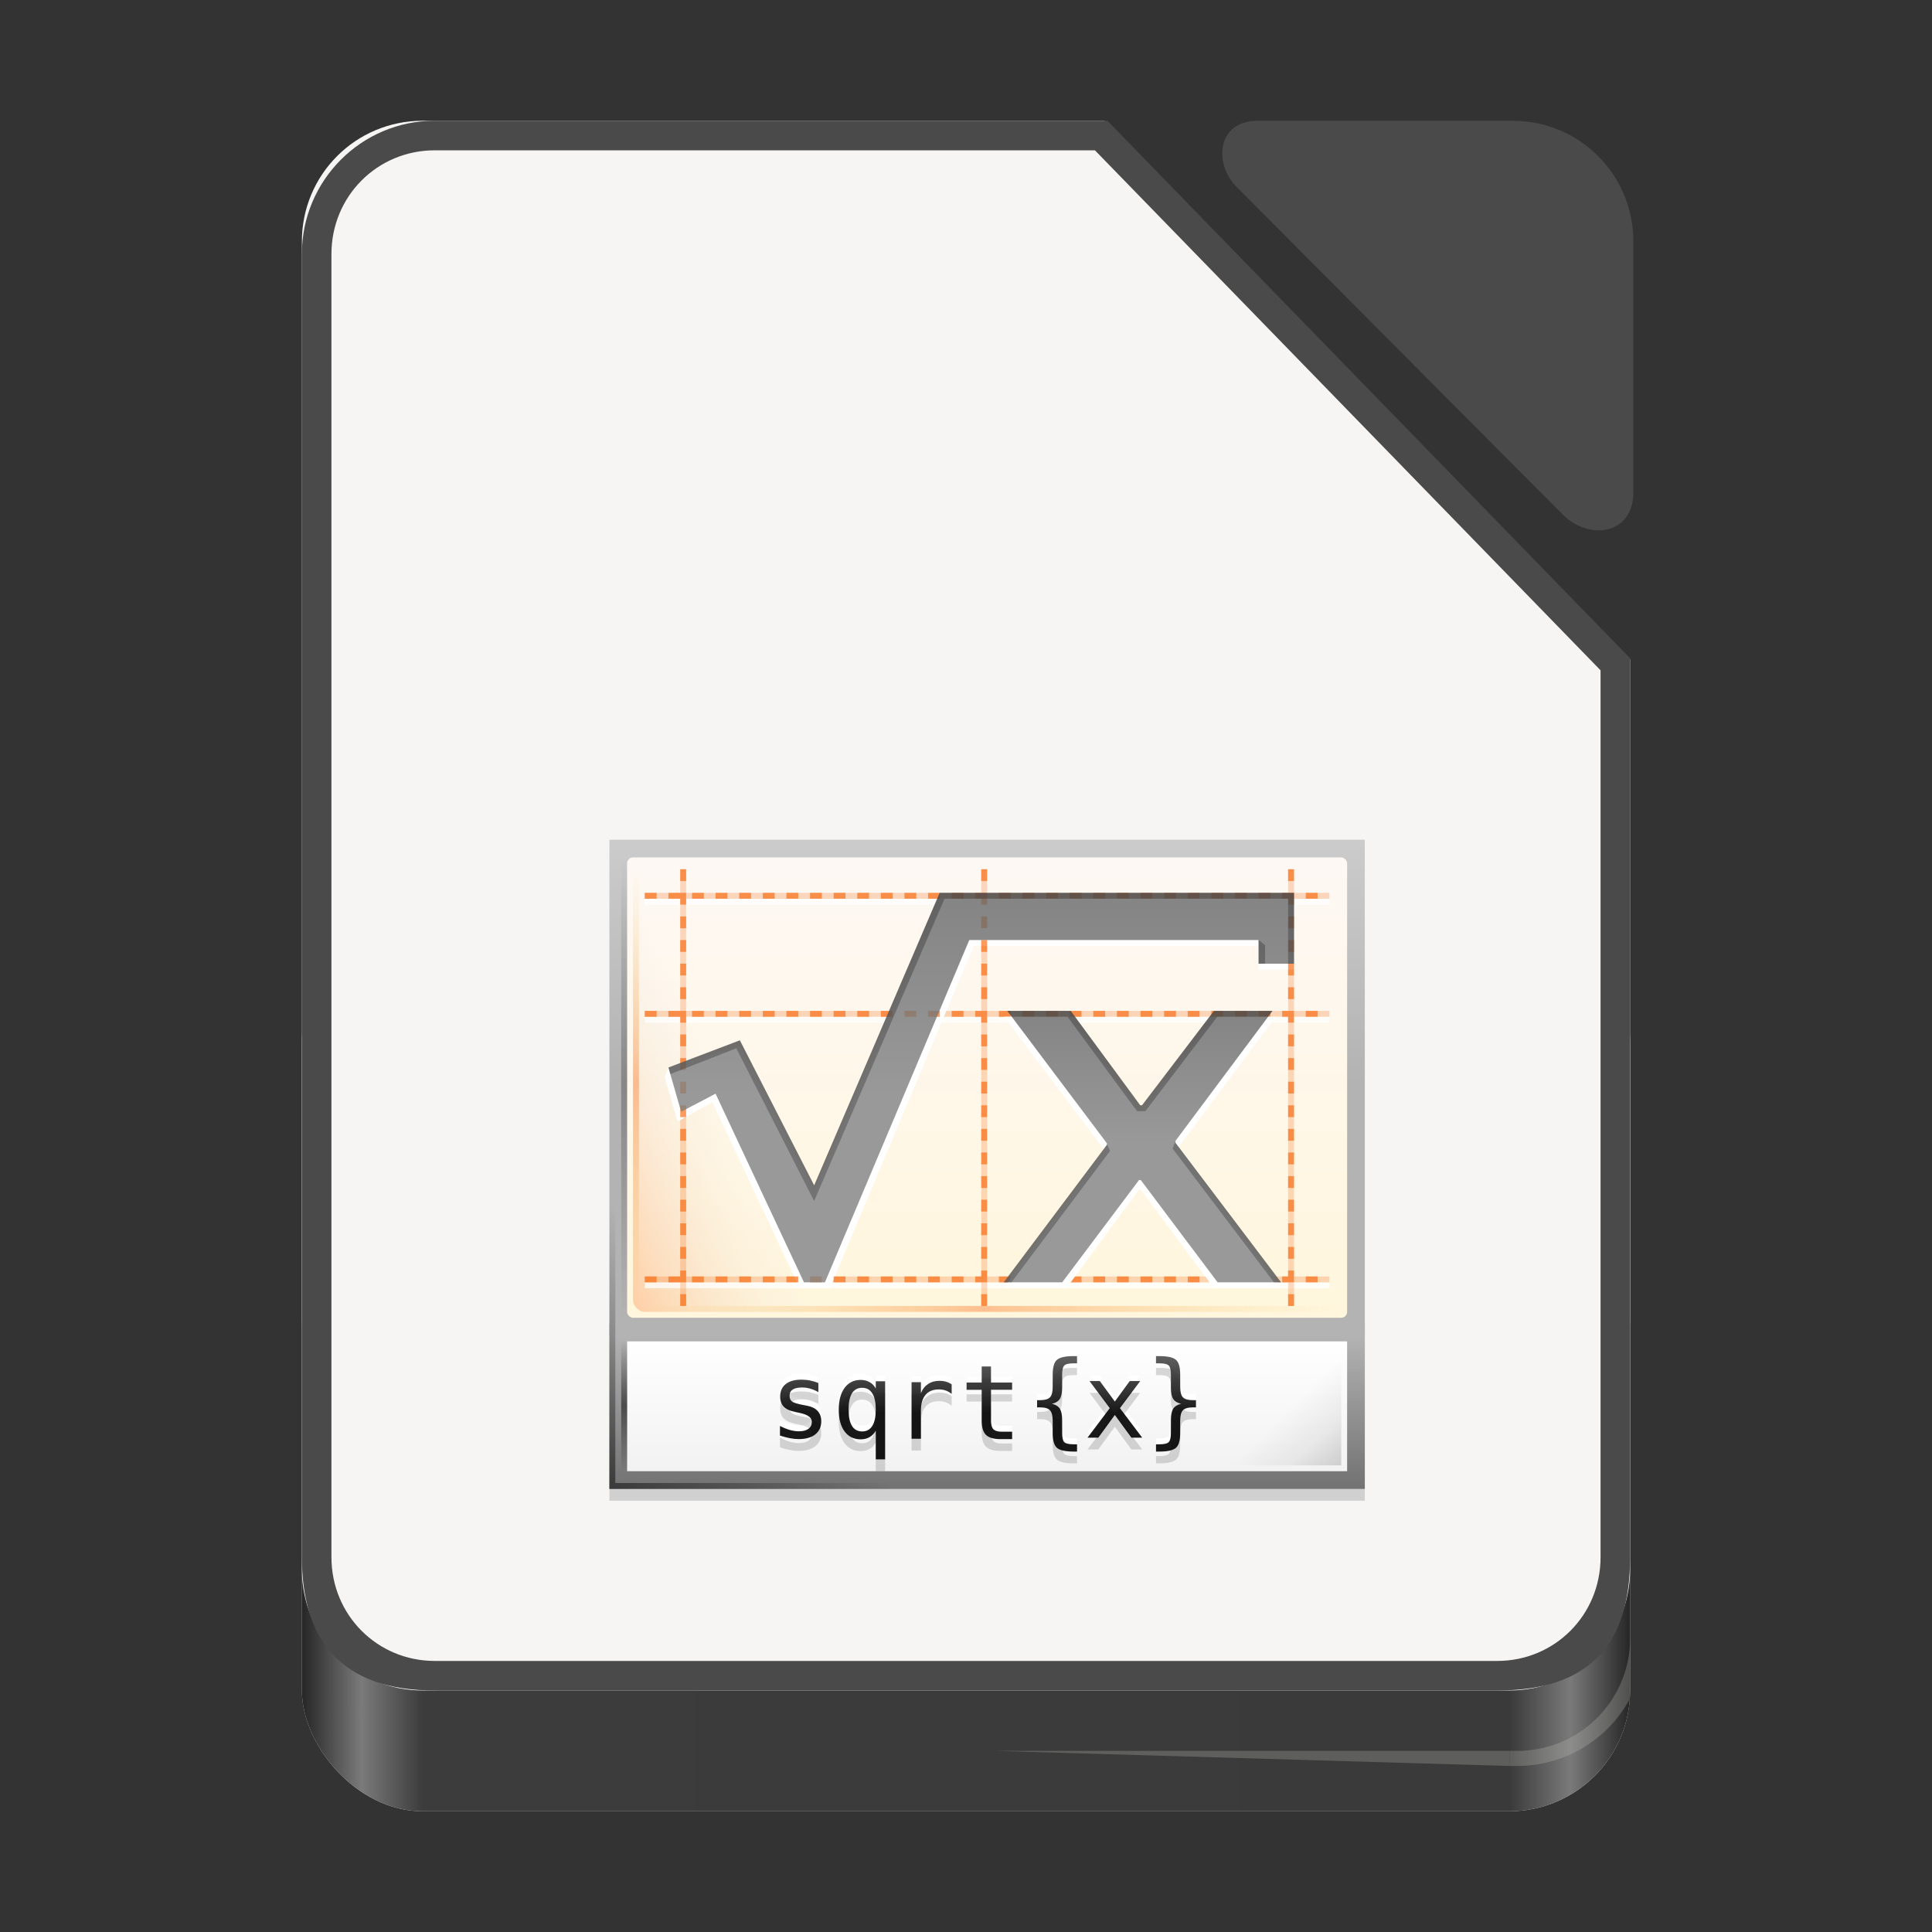 <svg height="128" width="128" xmlns="http://www.w3.org/2000/svg" xmlns:xlink="http://www.w3.org/1999/xlink">
  <rect width="100%" height="100%" fill="#333333" stroke="none"/>
  <linearGradient id="linearGradient8074-2">
    <stop offset="0" stop-opacity="0"/>
    <stop offset=".493"/>
    <stop offset="1" stop-opacity="0"/>
  </linearGradient>
  <linearGradient id="linearGradient22171" gradientTransform="matrix(1.641 0 0 .5 2374.52 -735.251)" gradientUnits="userSpaceOnUse" x1="815.125" x2="815.125" y1="-1491.638" y2="-1543.638">
    <stop offset="0" stop-color="#727272"/>
    <stop offset="1" stop-color="#b3b3b3"/>
  </linearGradient>
  <linearGradient id="linearGradient22173" gradientUnits="userSpaceOnUse" x1="3793.25" x2="3793.25" y1="-1592.081" y2="-1549.821">
    <stop offset="0" stop-color="#ccc"/>
    <stop offset="1" stop-color="#b3b3b3"/>
  </linearGradient>
  <linearGradient id="linearGradient22175" gradientTransform="matrix(1.906 0 0 1.857 -3264.03 489.398)" gradientUnits="userSpaceOnUse" x1="3658.22" x2="3658.22" y1="-1076.625" y2="-1117.844">
    <stop offset="0" stop-color="#fff6dd"/>
    <stop offset="1" stop-color="#fef8f4"/>
  </linearGradient>
  <linearGradient id="linearGradient1553" gradientTransform="matrix(2.5 0 0 6.333 2347.5 8423.636)" gradientUnits="userSpaceOnUse" x1="529.25" x2="535" y1="-1568.638" y2="-1574.638">
    <stop offset="0" stop-color="#fc5c00"/>
    <stop offset="1" stop-color="#ccc" stop-opacity="0"/>
  </linearGradient>
  <linearGradient id="linearGradient22179" gradientTransform="matrix(1.017 0 0 1.1 -62.175 160.033)" gradientUnits="userSpaceOnUse" x1="3682" x2="3682" y1="-1515.003" y2="-1494.843">
    <stop offset="0" stop-color="#fff"/>
    <stop offset="1" stop-color="#f2f2f2"/>
  </linearGradient>
  <linearGradient id="linearGradient22195" gradientUnits="userSpaceOnUse" x1="3669.452" x2="3669.452" y1="-1068.818" y2="-1073.573">
    <stop offset="0"/>
    <stop offset="1" stop-color="#4d4d4d"/>
  </linearGradient>
  <linearGradient id="linearGradient22197" gradientTransform="matrix(12.038 0 0 12.033 -41007.4 -9920.304)" gradientUnits="userSpaceOnUse" x1="3715.894" x2="3715.894" xlink:href="#linearGradient9860" y1="693.037" y2="695.848"/>
  <linearGradient id="linearGradient9860">
    <stop offset="0" stop-color="#666"/>
    <stop offset="1" stop-color="#808080"/>
  </linearGradient>
  <linearGradient id="linearGradient22199" gradientTransform="matrix(12.038 0 0 12.033 -41007.4 -9920.304)" gradientUnits="userSpaceOnUse" x1="3715.894" x2="3715.894" xlink:href="#linearGradient9860" y1="694.657" y2="696.496"/>
  <linearGradient id="linearGradient22201" gradientTransform="matrix(.745 0 0 1 3682.67 -317.434)" gradientUnits="userSpaceOnUse" x1="-17" x2="144" xlink:href="#linearGradient10295" y1="-1194.638" y2="-1194.638"/>
  <linearGradient id="linearGradient10295">
    <stop offset="0" stop-color="#e9b913" stop-opacity="0"/>
    <stop offset=".493" stop-color="#fc5c00"/>
    <stop offset="1" stop-color="#e9b913" stop-opacity="0"/>
  </linearGradient>
  <linearGradient id="linearGradient1549" gradientTransform="matrix(.46 0 0 1 -1578.254 -2476.36)" gradientUnits="userSpaceOnUse" x1="-17" x2="144" xlink:href="#linearGradient10295" y1="-1194.638" y2="-1194.638"/>
  <linearGradient id="linearGradient1545" gradientTransform="matrix(.483 0 0 1 -1579.614 -2474.36)" gradientUnits="userSpaceOnUse" x1="-17" x2="144" xlink:href="#linearGradient8074-2" y1="-1194.638" y2="-1194.638"/>
  <linearGradient id="linearGradient1541" gradientUnits="userSpaceOnUse" x1="3790.003" x2="3780.706" y1="-1485.071" y2="-1494.368">
    <stop offset="0"/>
    <stop offset=".455" stop-opacity=".361"/>
    <stop offset="1" stop-opacity="0"/>
  </linearGradient>
  <linearGradient id="linearGradient1537" gradientUnits="userSpaceOnUse" x1="3665.867" x2="3690.102" y1="-1481.255" y2="-1505.49">
    <stop offset="0"/>
    <stop offset="1" stop-opacity="0"/>
  </linearGradient>
  <linearGradient id="linearGradient1533" gradientTransform="matrix(.137 0 0 1 -1503.744 -2474.38)" gradientUnits="userSpaceOnUse" x1="-17" x2="144" xlink:href="#linearGradient8074-2" y1="-1194.638" y2="-1194.638"/>
  <linearGradient id="linearGradient1081" gradientUnits="userSpaceOnUse" x1="-108" x2="-20" y1="-100" y2="-100">
    <stop offset="0" stop-color="#262626"/>
    <stop offset=".045" stop-color="#7a7a7a"/>
    <stop offset=".091" stop-color="#3a3a3a"/>
    <stop offset=".909" stop-color="#3c3c3c"/>
    <stop offset=".955" stop-color="#7a7a7a"/>
    <stop offset="1" stop-color="#262626"/>
  </linearGradient>
  <rect fill="#deddda" height="59" rx="8" width="88" x="20" y="61"/>
  <rect fill="url(#linearGradient1081)" fill-rule="evenodd" height="40" rx="8" transform="scale(-1)" width="88" x="-108" y="-120"/>
  <path d="m108 108.654a7.468 7.468 0 0 1 -7.492 7.346h-.5v1h.5a8.488 8.488 0 0 0 7.463-4.428c.013-.19.029-.379.029-.572zm-42 7.346 34 1v-1z" fill="#c0bfbc" fill-opacity=".272"/>
  <path d="m73.16 8h-45.16c-4.432 0-8 3.568-8 8v88c0 4.432 3.568 8 8 8h72c4.432 0 8-3.568 8-8v-60.295z" fill="#f6f5f4"/>
  <path d="m108.215 32.631v-16.631c0-1.108-.223-2.161-.627-3.119s-.988-1.82-1.711-2.543c-.723-.723-1.585-1.307-2.543-1.711s-2.011-.627-3.119-.627h-16.873c-2.778 0-2.901 2.89-1.432 4.365l21.609 21.709c1.763 1.77 4.695 1.349 4.695-1.443z" fill="#4a4a4a"/>
  <path d="m28.801 8c-4.861 0-8.801 3.956-8.801 8.828v86.344c0 5.383 2.516 8.828 8.801 8.828h70.398c6.285 0 8.801-3.23 8.801-8.828v-59.557l-34.631-35.615h-.412zm0 1.959h43.742l33.498 34.451v58.762c0 3.825-3.036 6.869-6.842 6.869h-70.398c-3.806 0-6.842-3.044-6.842-6.869v-86.344c0-3.825 3.036-6.869 6.842-6.869z" fill="#4a4a4a"/>
  <g enable-background="new" transform="matrix(.391 0 0 .391 -1393.031 677.743)">
    <path d="m3666-1507.07h128v28h-128z" opacity=".15"/>
    <path d="m3666-1509.07h128v28h-128z" fill="url(#linearGradient22171)"/>
    <path d="m3666-1591.07h128v84h-128z" fill="url(#linearGradient22173)"/>
    <rect fill="url(#linearGradient22175)" height="78" rx="1" width="122" x="3669" y="-1588.07"/>
    <rect fill="url(#linearGradient1553)" height="76" opacity=".25" rx="2" width="30" x="3670" y="-1587.07"/>
    <path d="m3669-1506.07h122v22h-122z" fill="url(#linearGradient22179)"/>
    <g fill="#fff" transform="matrix(2 0 0 2 -3609.1 642.7)">
      <path d="m3655.253-1071.355v.77c-.225-.131-.452-.23-.68-.295-.228-.066-.461-.099-.698-.099-.357 0-.623.059-.8.175-.174.114-.261.29-.261.526 0 .214.066.374.197.479.131.106.458.208.98.308l.317.06c.391.074.686.223.886.445.203.223.304.512.304.869 0 .474-.168.845-.505 1.113-.337.265-.805.398-1.404.398-.237 0-.485-.026-.745-.077-.26-.049-.541-.123-.843-.223v-.813c.294.151.575.265.843.342.268.074.522.111.762.111.348 0 .618-.07.809-.21.191-.143.287-.341.287-.595 0-.365-.35-.618-1.049-.758l-.034-.01-.295-.06c-.454-.089-.785-.237-.993-.445-.208-.211-.312-.498-.312-.86 0-.459.155-.813.467-1.061.311-.251.755-.377 1.331-.377.257 0 .504.024.74.073.237.046.469.116.698.21"/>
      <path d="m3657.814-1069.104c0 .611.096 1.071.287 1.382.194.311.481.467.86.467s.666-.155.86-.467c.197-.314.295-.775.295-1.382 0-.608-.098-1.067-.295-1.378-.194-.314-.481-.471-.86-.471s-.666.155-.86.467c-.191.311-.287.772-.287 1.383m2.303 1.78c-.128.237-.302.419-.522.548-.217.126-.469.188-.757.188-.574 0-1.027-.221-1.361-.663-.331-.445-.496-1.057-.496-1.836 0-.793.166-1.414.496-1.862s.785-.672 1.361-.672c.285 0 .536.063.753.188.22.123.395.302.526.539v-.612h.792v6.617h-.792z"/>
      <path d="m3666.546-1070.439c-.168-.131-.34-.227-.514-.287-.174-.06-.365-.09-.574-.09-.491 0-.866.154-1.126.462-.26.308-.39.753-.39 1.335v2.384h-.792v-4.794h.792v.937c.131-.34.332-.599.604-.779.274-.183.598-.274.972-.274.194 0 .375.024.544.073.168.049.33.124.484.227v.805"/>
      <path d="m3669.879-1072.758v1.361h1.789v.612h-1.789v2.602c0 .354.067.601.201.741.134.14.368.21.702.21h.886v.629h-.963c-.591 0-1.007-.118-1.25-.355-.242-.237-.364-.645-.364-1.224v-2.602h-1.28v-.612h1.28v-1.361z"/>
      <path d="m3677.168-1066.165v.616h-.274c-.711 0-1.187-.105-1.429-.317-.24-.211-.36-.632-.359-1.263v-1.023c-0-.431-.077-.729-.231-.894-.151-.166-.426-.248-.826-.248h-.265v-.612h.265c.402 0 .679-.081.83-.244.151-.163.227-.458.227-.886v-1.027c-0-.63.12-1.05.359-1.258.242-.211.719-.317 1.429-.317h.274v.612h-.3c-.4 0-.661.063-.783.188-.12.123-.18.387-.18.792v1.061c0 .448-.066.773-.197.976-.128.203-.349.34-.663.411.317.077.539.217.668.419s.193.526.193.972v1.061c0 .408.06.673.18.796.123.123.384.184.783.184z"/>
      <path d="m3682.519-1071.522-1.716 2.294 1.883 2.499h-.912l-1.404-1.922-1.399 1.922h-.912l1.883-2.499-1.716-2.294h.873l1.271 1.733 1.263-1.733z"/>
      <path d="m3683.859-1066.165h.291c.402 0 .665-.063.788-.188.123-.126.184-.39.184-.792v-1.061c0-.445.064-.769.193-.972.128-.203.351-.342.668-.419-.314-.071-.536-.208-.668-.411-.128-.203-.193-.528-.193-.976v-1.061c0-.402-.061-.666-.184-.792-.123-.126-.385-.188-.788-.188h-.291v-.612h.265c.71 0 1.185.106 1.425.317.24.208.359.628.359 1.258v1.027c0 .428.076.723.227.886.154.163.432.244.835.244h.274v.612h-.274c-.402 0-.68.083-.835.248-.151.166-.227.464-.227.894v1.023c0 .631-.12 1.052-.359 1.263-.24.211-.715.317-1.425.317h-.265z"/>
    </g>
    <g opacity=".15" transform="matrix(2 0 0 2 -3609.1 645.7)">
      <path d="m3655.253-1071.355v.77c-.225-.131-.452-.23-.68-.295-.228-.066-.461-.099-.698-.099-.357 0-.623.059-.8.175-.174.114-.261.29-.261.526 0 .214.066.374.197.479.131.106.458.208.98.308l.317.06c.391.074.686.223.886.445.203.223.304.512.304.869 0 .474-.168.845-.505 1.113-.337.265-.805.398-1.404.398-.237 0-.485-.026-.745-.077-.26-.049-.541-.123-.843-.223v-.813c.294.151.575.265.843.342.268.074.522.111.762.111.348 0 .618-.07.809-.21.191-.143.287-.341.287-.595 0-.365-.35-.618-1.049-.758l-.034-.01-.295-.06c-.454-.089-.785-.237-.993-.445-.208-.211-.312-.498-.312-.86 0-.459.155-.813.467-1.061.311-.251.755-.377 1.331-.377.257 0 .504.024.74.073.237.046.469.116.698.21"/>
      <path d="m3657.814-1069.104c0 .611.096 1.071.287 1.382.194.311.481.467.86.467s.666-.155.86-.467c.197-.314.295-.775.295-1.382 0-.608-.098-1.067-.295-1.378-.194-.314-.481-.471-.86-.471s-.666.155-.86.467c-.191.311-.287.772-.287 1.383m2.303 1.78c-.128.237-.302.419-.522.548-.217.126-.469.188-.757.188-.574 0-1.027-.221-1.361-.663-.331-.445-.496-1.057-.496-1.836 0-.793.166-1.414.496-1.862s.785-.672 1.361-.672c.285 0 .536.063.753.188.22.123.395.302.526.539v-.612h.792v6.617h-.792z"/>
      <path d="m3666.546-1070.439c-.168-.131-.34-.227-.514-.287-.174-.06-.365-.09-.574-.09-.491 0-.866.154-1.126.462-.26.308-.39.753-.39 1.335v2.384h-.792v-4.794h.792v.937c.131-.34.332-.599.604-.779.274-.183.598-.274.972-.274.194 0 .375.024.544.073.168.049.33.124.484.227v.805"/>
      <path d="m3669.879-1072.758v1.361h1.789v.612h-1.789v2.602c0 .354.067.601.201.741.134.14.368.21.702.21h.886v.629h-.963c-.591 0-1.007-.118-1.25-.355-.242-.237-.364-.645-.364-1.224v-2.602h-1.28v-.612h1.28v-1.361z"/>
      <path d="m3677.168-1066.165v.616h-.274c-.711 0-1.187-.105-1.429-.317-.24-.211-.36-.632-.359-1.263v-1.023c-0-.431-.077-.729-.231-.894-.151-.166-.426-.248-.826-.248h-.265v-.612h.265c.402 0 .679-.081.83-.244.151-.163.227-.458.227-.886v-1.027c-0-.63.12-1.05.359-1.258.242-.211.719-.317 1.429-.317h.274v.612h-.3c-.4 0-.661.063-.783.188-.12.123-.18.387-.18.792v1.061c0 .448-.066.773-.197.976-.128.203-.349.34-.663.411.317.077.539.217.668.419s.193.526.193.972v1.061c0 .408.06.673.18.796.123.123.384.184.783.184z"/>
      <path d="m3682.519-1071.522-1.716 2.294 1.883 2.499h-.912l-1.404-1.922-1.399 1.922h-.912l1.883-2.499-1.716-2.294h.873l1.271 1.733 1.263-1.733z"/>
      <path d="m3683.859-1066.165h.291c.402 0 .665-.063.788-.188.123-.126.184-.39.184-.792v-1.061c0-.445.064-.769.193-.972.128-.203.351-.342.668-.419-.314-.071-.536-.208-.668-.411-.128-.203-.193-.528-.193-.976v-1.061c0-.402-.061-.666-.184-.792-.123-.126-.385-.188-.788-.188h-.291v-.612h.265c.71 0 1.185.106 1.425.317.24.208.359.628.359 1.258v1.027c0 .428.076.723.227.886.154.163.432.244.835.244h.274v.612h-.274c-.402 0-.68.083-.835.248-.151.166-.227.464-.227.894v1.023c0 .631-.12 1.052-.359 1.263-.24.211-.715.317-1.425.317h-.265z"/>
    </g>
    <g fill="url(#linearGradient22195)" opacity=".9" transform="matrix(2 0 0 2 -3609.1 643.7)">
      <path d="m3655.253-1071.355v.77c-.225-.131-.452-.23-.68-.295-.228-.066-.461-.099-.698-.099-.357 0-.623.059-.8.175-.174.114-.261.29-.261.526 0 .214.066.374.197.479.131.106.458.208.98.308l.317.06c.391.074.686.223.886.445.203.223.304.512.304.869 0 .474-.168.845-.505 1.113-.337.265-.805.398-1.404.398-.237 0-.485-.026-.745-.077-.26-.049-.541-.123-.843-.223v-.813c.294.151.575.265.843.342.268.074.522.111.762.111.348 0 .618-.07.809-.21.191-.143.287-.341.287-.595 0-.365-.35-.618-1.049-.758l-.034-.01-.295-.06c-.454-.089-.785-.237-.993-.445-.208-.211-.312-.498-.312-.86 0-.459.155-.813.467-1.061.311-.251.755-.377 1.331-.377.257 0 .504.024.74.073.237.046.469.116.698.21"/>
      <path d="m3657.814-1069.104c0 .611.096 1.071.287 1.382.194.311.481.467.86.467s.666-.155.86-.467c.197-.314.295-.775.295-1.382 0-.608-.098-1.067-.295-1.378-.194-.314-.481-.471-.86-.471s-.666.155-.86.467c-.191.311-.287.772-.287 1.383m2.303 1.78c-.128.237-.302.419-.522.548-.217.126-.469.188-.757.188-.574 0-1.027-.221-1.361-.663-.331-.445-.496-1.057-.496-1.836 0-.793.166-1.414.496-1.862s.785-.672 1.361-.672c.285 0 .536.063.753.188.22.123.395.302.526.539v-.612h.792v6.617h-.792z"/>
      <path d="m3666.546-1070.439c-.168-.131-.34-.227-.514-.287-.174-.06-.365-.09-.574-.09-.491 0-.866.154-1.126.462-.26.308-.39.753-.39 1.335v2.384h-.792v-4.794h.792v.937c.131-.34.332-.599.604-.779.274-.183.598-.274.972-.274.194 0 .375.024.544.073.168.049.33.124.484.227v.805"/>
      <path d="m3669.879-1072.758v1.361h1.789v.612h-1.789v2.602c0 .354.067.601.201.741.134.14.368.21.702.21h.886v.629h-.963c-.591 0-1.007-.118-1.25-.355-.242-.237-.364-.645-.364-1.224v-2.602h-1.28v-.612h1.28v-1.361z"/>
      <path d="m3677.168-1066.165v.616h-.274c-.711 0-1.187-.105-1.429-.317-.24-.211-.36-.632-.359-1.263v-1.023c-0-.431-.077-.729-.231-.894-.151-.166-.426-.248-.826-.248h-.265v-.612h.265c.402 0 .679-.081.83-.244.151-.163.227-.458.227-.886v-1.027c-0-.63.12-1.05.359-1.258.242-.211.719-.317 1.429-.317h.274v.612h-.3c-.4 0-.661.063-.783.188-.12.123-.18.387-.18.792v1.061c0 .448-.066.773-.197.976-.128.203-.349.34-.663.411.317.077.539.217.668.419s.193.526.193.972v1.061c0 .408.06.673.18.796.123.123.384.184.783.184z"/>
      <path d="m3682.519-1071.522-1.716 2.294 1.883 2.499h-.912l-1.404-1.922-1.399 1.922h-.912l1.883-2.499-1.716-2.294h.873l1.271 1.733 1.263-1.733z"/>
      <path d="m3683.859-1066.165h.291c.402 0 .665-.063.788-.188.123-.126.184-.39.184-.792v-1.061c0-.445.064-.769.193-.972.128-.203.351-.342.668-.419-.314-.071-.536-.208-.668-.411-.128-.203-.193-.528-.193-.976v-1.061c0-.402-.061-.666-.184-.792-.123-.126-.385-.188-.788-.188h-.291v-.612h.265c.71 0 1.185.106 1.425.317.24.208.359.628.359 1.258v1.027c0 .428.076.723.227.886.154.163.432.244.835.244h.274v.612h-.274c-.402 0-.68.083-.835.248-.151.166-.227.464-.227.894v1.023c0 .631-.12 1.052-.359 1.263-.24.211-.715.317-1.425.317h-.265z"/>
    </g>
    <path d="m3672.496-1515.572h115.008m-115.008-45h115.008m-115.008-20h115.008" fill="none" opacity=".75" stroke="#fff" stroke-linecap="square"/>
    <path d="m3781.5-1585.571v72.999m-103-72.999v72.999m51-72.999v72.999m-57.004-4h115.008m-115.008-45h115.008m-115.008-20h115.008" fill="none" opacity=".25" stroke="#f87019" stroke-dasharray="1 1" stroke-linecap="square"/>
    <path d="m3721.968-1581.072h60.032v12h-6.003v-4h-48.286l-24.365 58h-5.099l-14.815-31.545-5.874 3.293-2.2-7.565.672-1.555 12.075-3.638 12.594 24.58 21.262-49.57" fill="#fff"/>
    <path d="m3781.5-1585.571v72.999m-103-72.999v72.999m51-72.999v72.999m-57.004-4h115.008m-115.008-45h115.008m-115.008-20h115.008" fill="none" opacity=".7" stroke="#f87019" stroke-dasharray="1 3" stroke-linecap="square"/>
    <path d="m3721.968-1582.072h60.032v12h-6.003v-4h-49.02l-24.458 58h-3.552l-14.98-31.966-5.833 3.057-2.152-7.495 12.106-4.606 12.594 24.58 21.262-49.57" fill="url(#linearGradient22197)" opacity=".8"/>
    <path d="m3778.899-1561.072h-10.459l-12.19 15.997h-.31l-11.777-15.997h-11.275l16.872 22.43v.285l-16.96 23.285h10.624l12.309-16.709h.31l12.398 16.709h11.363l-17.364-23.665v-.285z" fill="#fff"/>
    <path d="m3778.358-1562.072h-9.917l-12.19 15.997h-.31l-11.777-15.997h-10.744l16.872 22.43v.285l-17.492 23.285h9.917l13.016-17.328h.31l13.017 17.328h10.744l-17.905-23.665v-.285z" fill="url(#linearGradient22199)" opacity=".8"/>
    <path d="m3721.969-1582.072-21.281 49.562-12.594-24.562-12.094 4.594.312 1.125 11.188-4.375 13.188 25.875 22.094-51.219h58.219v11h1v-12zm54.031 8v4h1.094v-3.125l-1.063-.875h-.031z" opacity=".25"/>
    <path d="m3733.406-1562.072.75 1h9.469l11.781 16h1.406l12.188-16h8.594l.75-1h-9.906l-12.188 16h-.312l-11.781-16zm28.5 22.062-.469 1.281 17.156 22.656h1.219l-17.906-23.656zm-11.625.5v.156l-17.469 23.281h1.312l16.719-22.281z" opacity=".25"/>
    <path d="m3670-1512.07h120v1h-120z" fill="url(#linearGradient22201)" opacity=".35"/>
    <path d="m-1586.07-3671h74v1h-74z" fill="url(#linearGradient1549)" opacity=".35" transform="rotate(90)"/>
    <path d="m-1587.82-3669h77.75v1h-77.75z" fill="url(#linearGradient1545)" opacity=".25" transform="rotate(90)"/>
    <path d="m3770-1505.07h20v20h-20z" fill="url(#linearGradient1541)" opacity=".15"/>
    <path d="m3666-1531.072v50h50v-1h-49v-49z" fill="url(#linearGradient1537)" opacity=".5"/>
    <path d="m-1506.07-3669h22v1h-22z" fill="url(#linearGradient1533)" opacity=".5" transform="rotate(90)"/>
  </g>
</svg>
